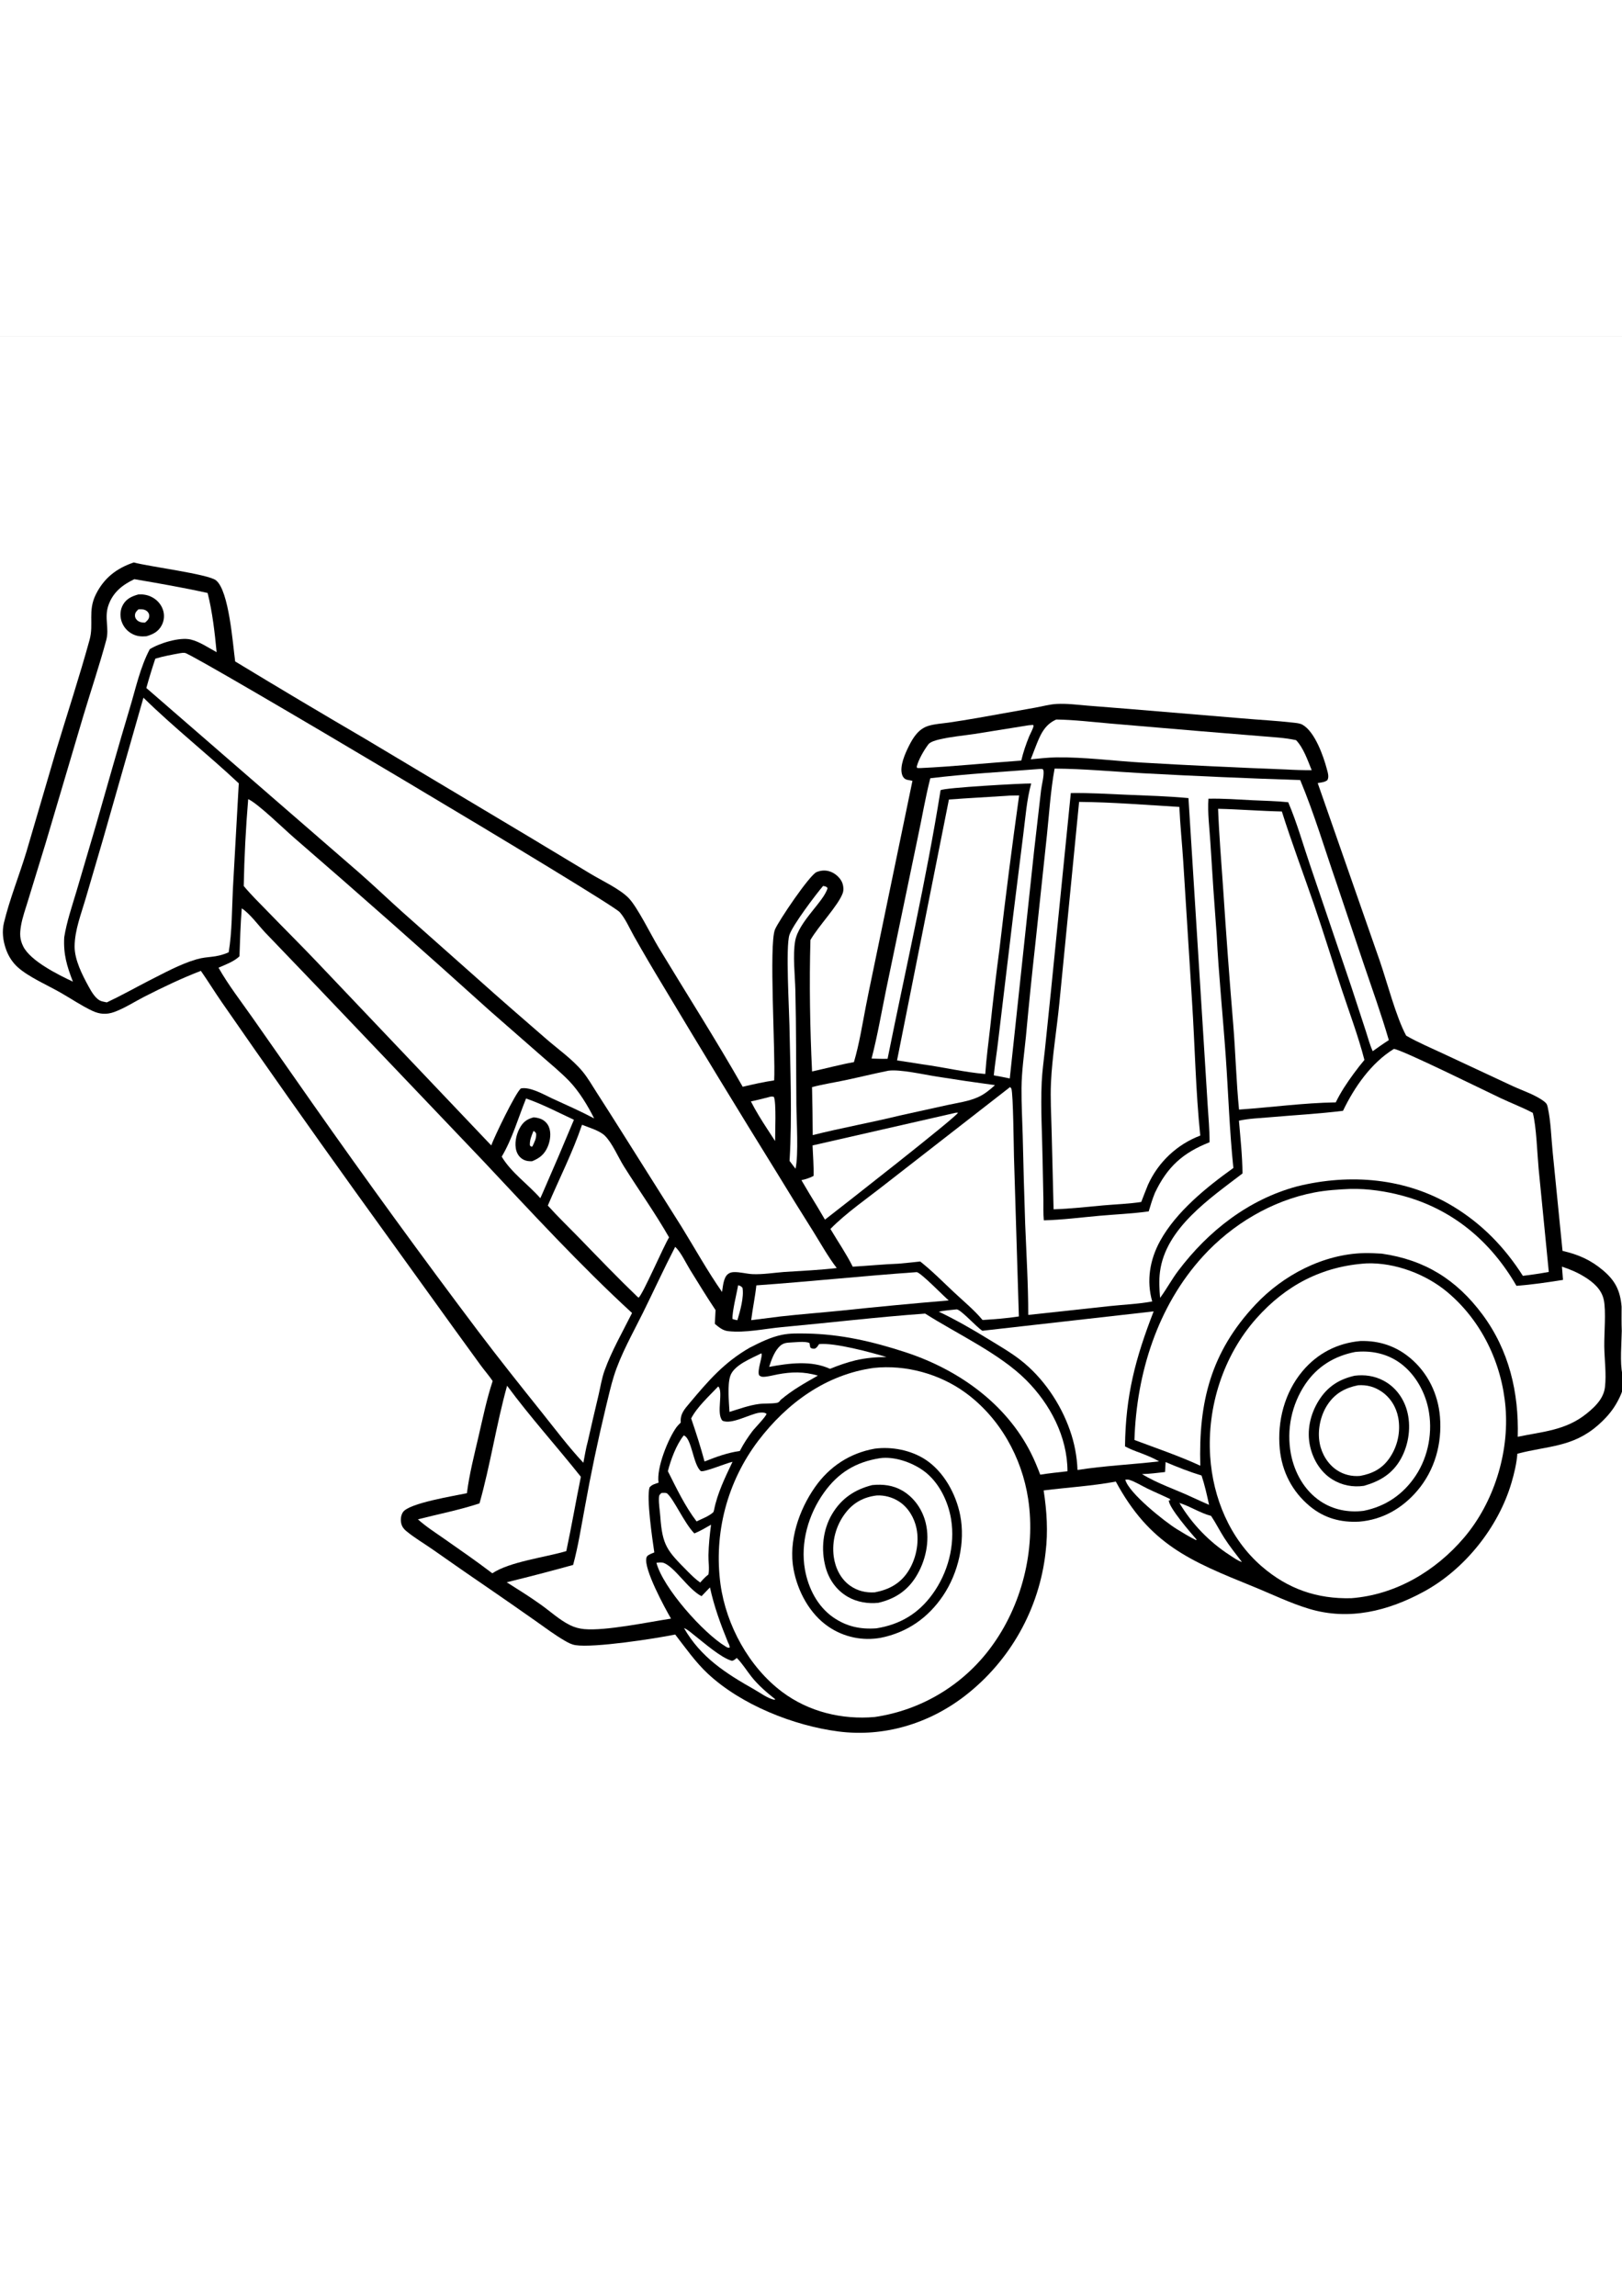 <?xml version="1.0" encoding="utf-8"?>
<!-- Generator: Adobe Illustrator 27.5.0, SVG Export Plug-In . SVG Version: 6.00 Build 0)  -->
<svg xmlns="http://www.w3.org/2000/svg" xmlns:xlink="http://www.w3.org/1999/xlink" viewBox="0 0 3999 3999" width="595" height="842" preserveAspectRatio="xMidYMid meet" data-scaled="true">
<rect x="0" y="0" width="3999" height="3999" fill="#808080" stroke="none"/>
<g>
	<path style="fill:#FFFFFF;" d="M0,0h4000v2391.305v59.547v106.68v39.941V4000H0V0z"/>
	<path d="M329.902,556.324c37.316,10.316,183.423,28.613,202.68,44.141c32.219,25.965,41.332,156.969,47.211,199.871
		c106.018,64.318,212.57,127.737,319.656,190.258l403.609,241.16l153.559,92.414c27.887,16.738,71.469,36.957,93.254,59.344
		c21.566,22.16,55.227,91.02,73.695,121.586c69.137,114.43,141.445,227.449,207.539,343.648c25.621-6.063,51.5-11.898,77.555-15.758
		c3.551-66.211-13.293-335.402,2.074-372.016c8.84-21.063,85.512-134.77,102.816-141.59c12.664-4.992,25.383-5.02,37.813,0.809
		c11.215,5.262,22.395,16.176,26.086,28.25c2.289,7.488,2.816,16.039,0.09,23.473c-11.109,30.242-59.66,80.578-79.457,115.031
		c-3,105.41-1.109,218.598,4.02,324.012c34.453-7.402,68.535-16.809,103.234-23.024c13.227-45.063,20.457-91.234,29.352-137.262
		c9.438-48.84,20.238-97.461,30.019-146.246l84.891-409.793l-2.074-0.422c-1.129-0.234-2.254-0.492-3.387-0.723
		c-3.332-0.672-7.398-1.035-10.504-2.422c-5.016-2.234-7.895-6.465-9.52-11.559c-6.652-20.82,7.395-52.074,16.73-70.719
		c10.637-21.246,23.93-42.117,47.738-49.523c15.973-4.969,33.766-5.793,50.281-8.176c23.878-3.505,47.703-7.336,71.477-11.492
		l141.34-25.234c17.691-3.051,35.465-8.285,53.387-9.23c25.617-1.359,51.074,2.023,76.563,4.172l103.902,8.281l277.258,23.098
		c42.152,3.715,84.719,5.754,126.727,10.625c7.008,0.813,15.68,1.566,21.844,5.078c30.508,17.379,51.461,77.152,59.863,108.883
		c2.277,8.601,6.121,19.582,1.355,27.719c-6.614,5.227-15.695,5.719-23.801,7.184l153.011,438.277
		c17.992,52.125,40.242,138.391,65.121,184.289c29.414,16.98,61.789,30.496,92.539,44.949l169.414,79.039
		c25.18,11.789,58.457,22.191,79.895,39.606c4.789,3.891,5.824,7.031,7.141,12.973c7.879,35.535,8.558,75.34,12.301,111.695
		l24.172,242.188c38.82,9.004,69.465,22.254,100.129,48.25c30.117,25.543,42.109,49.902,45.508,89.27
		c-0.039,19.914-0.43,39.898,0.391,59.801c-0.43,31.074-4.961,77.855,1.602,107.024v39.941c-3.828,11.723-9.57,22.965-15.781,33.574
		c-11.797,20.094-27.539,37.195-45.078,52.422c-62.414,54.195-123.027,50.016-198.113,69.73
		c-1.891,24.074-7.578,47.863-14.344,70.992c-32.238,110.141-115.469,214.191-216.16,268.875
		c-87.976,47.781-184.269,72.027-282.719,42.504c-47.609-14.277-93.664-36.914-139.762-55.613
		c-154.59-62.715-253.344-103.27-337.004-258.027c-58.113,10.739-119.195,14.398-177.957,21.73
		c7.848,51.055,11.094,101.48,4.754,152.977c-0.49,4.307-1.031,8.607-1.625,12.898c-0.596,4.294-1.246,8.58-1.949,12.855
		c-0.703,4.279-1.459,8.547-2.27,12.805c-0.807,4.258-1.669,8.505-2.586,12.742c-0.914,4.237-1.882,8.461-2.902,12.672
		c-1.021,4.214-2.094,8.413-3.219,12.598c-1.125,4.188-2.302,8.36-3.531,12.516c-1.229,4.156-2.51,8.296-3.844,12.418
		c-1.333,4.125-2.717,8.233-4.152,12.324c-1.435,4.089-2.921,8.159-4.457,12.211c-1.537,4.055-3.124,8.088-4.762,12.101
		c-1.635,4.013-3.322,8.005-5.059,11.977c-1.737,3.971-3.523,7.921-5.359,11.848c-1.836,3.925-3.72,7.827-5.652,11.707
		c-1.932,3.88-3.913,7.736-5.941,11.566c-2.029,3.831-4.105,7.634-6.23,11.41c-2.123,3.779-4.293,7.53-6.512,11.254
		c-2.216,3.724-4.479,7.421-6.789,11.09c-2.31,3.667-4.666,7.305-7.066,10.914c-2.401,3.609-4.846,7.188-7.336,10.738
		c-2.49,3.547-5.022,7.063-7.598,10.547c-2.578,3.484-5.199,6.937-7.863,10.356c-2.664,3.419-5.37,6.806-8.117,10.16
		c-2.747,3.351-5.536,6.668-8.367,9.949c-2.831,3.284-5.702,6.531-8.613,9.742c-2.911,3.211-5.863,6.384-8.855,9.52
		c-2.99,3.138-6.018,6.238-9.086,9.301c-3.068,3.06-6.175,6.082-9.32,9.066c-3.143,2.984-6.323,5.928-9.539,8.832
		c-3.216,2.906-6.469,5.771-9.758,8.594c-3.289,2.823-6.612,5.605-9.969,8.348c-3.359,2.74-6.751,5.438-10.176,8.094
		c-88.891,68.817-200.203,102.57-312.191,88.066c-110.863-14.359-239.848-65.785-322.07-142.527
		c-30.379-28.352-55.039-63.66-80.426-96.473c-49.953,10.285-200.301,33.27-245.719,26.215c-9.934-1.543-17.898-5.961-26.52-10.934
		c-24.883-14.348-48.219-32.105-71.734-48.613c-36.659-25.825-73.468-51.435-110.426-76.828
		c-47.935-32.693-95.616-65.75-143.043-99.172c-21.699-15.148-45.684-29.105-65.93-45.977c-6.043-5.035-10.219-10.742-12-18.516
		c-2.086-9.113-1.023-19.953,4.227-27.84c14.953-22.473,128.008-40.227,157.641-46.648c5.969-47.141,18.141-94.422,28.871-140.711
		c10.504-45.316,20.004-91.59,34.621-135.773c-8.91-13.195-19.469-25.156-28.918-37.957l-66.93-92.223l-245.707-340.918
		c-109.932-153.13-218.565-307.172-325.898-462.125c-17.793-25.637-34.098-52.254-51.945-77.809
		c-47.609,18.34-93.922,40.484-139.34,63.66c-24.285,12.391-48.393,28.293-73.997,37.649c-19.184,7.012-36.101,5.82-54.502-2.867
		c-26.873-12.684-52.723-30.301-78.608-45.043c-31.759-18.09-78.686-38.531-105.168-62.488
		c-13.778-12.465-23.5-28.289-29.443-45.805c-6.94-20.453-9.58-42.414-4.489-63.578c13.982-58.109,38.093-117.625,55.549-175.43
		l73.161-249.391c27.469-90.594,57.243-181.172,82.371-272.406c10.935-39.703-4.854-71.27,15.465-112.094
		C256.486,594.551,287.351,570.723,329.902,556.324z"/>
	<path style="fill:#FFFFFF;" d="M1819.945,2337.852c5.492,1.859,6.91,2.133,10.676,6.426c3.895,23.219-5.852,57.289-12.574,79.809
		c-4.398-0.586-8.023-1.422-12.18-2.98C1804.922,2403.348,1816.406,2357.488,1819.945,2337.852z"/>
	<path style="fill:#FFFFFF;" d="M1899.586,1873.184c3.777-0.543,4.578-0.516,8.441,0.641c6.219,14.012,2.852,88.723,2.98,108.703
		l-19.848-30.488c-14.117-21.648-28.148-44.195-39.859-67.242C1867.555,1881.48,1883.543,1877.359,1899.586,1873.184z"/>
	<path style="fill:#FFFFFF;" d="M2907.82,2874.617c26.891,8.328,50.336,24.492,78.141,31.957
		c11.758,17.504,21.152,36.684,32.594,54.445c13.223,20.531,28.605,39.805,43.445,59.18c-10.207-2.98-20.629-10.813-29.516-16.605
		c-6.341-4.086-12.559-8.35-18.652-12.793c-6.094-4.443-12.056-9.057-17.887-13.844c-5.828-4.786-11.516-9.736-17.063-14.848
		c-5.544-5.112-10.938-10.38-16.18-15.805c-5.24-5.422-10.32-10.991-15.242-16.707c-4.922-5.716-9.676-11.569-14.262-17.559
		c-4.586-5.987-8.995-12.102-13.227-18.344C2915.738,2887.453,2911.688,2881.094,2907.82,2874.617z"/>
	<path style="fill:#FFFFFF;" d="M1686.328,3182.934c9.816,3.992,18.59,12.375,26.879,18.832c23.125,18,64.363,54.539,91.453,62
		c4.414-0.871,6.977-3.168,10.402-5.887l1.492-1.203c13.535,13.434,24.058,30.844,35.91,45.832
		c16.828,21.293,36.785,38.371,57.918,55.156l0.82,1.922c-1.324-0.117-2.672-0.07-3.969-0.355
		c-14.945-3.262-33.625-17.043-47.281-24.758C1789.414,3294.602,1727.734,3255.188,1686.328,3182.934z"/>
	<path style="fill:#FFFFFF;" d="M2774.402,2817.082c3.793-0.351,7.051-0.445,10.734,0.781c14.188,4.722,29.348,14.199,43.035,20.859
		c18.539,9.02,37.535,16.988,56.113,25.918l1.031,3.527l-3.594,0.016c-1.047,16.621,54.258,80.441,67.898,96.031l0.676,1.188
		l-1.871,0.598c-16.324-8.016-32.051-17.758-47.531-27.277C2871.727,2920.773,2782.156,2849.566,2774.402,2817.082z"/>
	<path style="fill:#FFFFFF;" d="M2873.75,2773.801c29.367,12.508,58.113,23.828,88.664,33.164
		c7.742,23.27,13.375,48.301,18.504,72.293c-13.668-5.863-27.168-12.18-40.719-18.309c-41.105-19.367-85.832-33.77-124.613-57.531
		c18.969-0.379,37.957-3.008,56.809-5.059L2873.75,2773.801z"/>
	<path style="fill:#FFFFFF;" d="M1943.336,2479.457c12.152-0.391,42.996-4.539,52.461,1.113l1.906,10.633
		c4.004,3.453,5.058,2.906,10.43,3.18c5.277-1.727,7.024-5.082,9.984-9.449l1.242-1.871c37.523-4.254,128.535,20.504,166.379,31.859
		c-26.133,0.09-50.313,2.113-75.844,7.945c-21.406,5.129-43.281,12.848-63.676,21.117c-45.805-21.41-101.891-13.793-149.887-4.816
		c5.066-15.902,11.625-34.645,22.715-47.316C1926.262,2483.609,1932.512,2480.438,1943.336,2479.457z"/>
	<path style="fill:#FFFFFF;" d="M1618.442,3022.059c6.086-0.648,12.769-1.699,18.598,0.602
		c27.125,10.711,59.953,64.957,92.52,81.742l20.855-21.68c10.141,47.168,26.371,91.09,44.477,135.652
		c2.09,4.281,4.449,8.008,4.059,12.926c-4.793,0.422-5.891-0.465-9.918-2.871C1734.391,3195.77,1634.551,3083.91,1618.442,3022.059z
		"/>
	<path style="fill:#FFFFFF;" d="M2029.309,1353.676c5.18,1.285,7.652,0.859,11.078,5.242c-8.555,32.672-71.051,82.383-79.82,129.933
		c-6.402,34.695-0.504,85.457,0.375,121.778c2.273,93.836,1.688,187.641,2.48,281.488c0.34,40.129,5.711,124.422-2.094,158.715
		l-14.691-19.344c6.547-110.637,1.797-223.351-0.277-334.223c-0.738-39.348-9.543-194.16-0.082-222.793
		C1954.316,1450.145,2010.512,1375.883,2029.309,1353.676z"/>
	<path style="fill:#FFFFFF;" d="M1630.988,2849.902c2.43-0.102,4.875-0.219,7.309-0.203c2.125,0.02,5.047,0.223,6.766,1.699
		c16.41,14.125,42.492,73.609,66.871,98.266c14.211-5.68,27.777-14.023,41.133-21.473c-3.336,25.031-5.848,50.063-6.41,75.313
		c-0.328,14.816,2.762,33.117-0.031,47.371c-7.746,5.914-13.851,12.617-20.277,19.859c-11.059-7.762-21.144-17.582-30.633-27.172
		c-50.598-51.117-62.594-63.023-67.766-135.535c-1.063-14.906-4.113-31.051-3.395-45.91
		C1624.875,2855.48,1626.008,2854.121,1630.988,2849.902z"/>
	<path style="fill:#FFFFFF;" d="M1877.051,2505.738c4.774,4.363-10.914,41.754-5.582,53.906c3.668,3.188,5.965,4.109,10.926,4.031
		c10.523-0.172,23.273-3.883,33.805-5.852c35.707-6.668,65.078-7.32,100.301,2.824c-34.125,19.609-60.492,33.824-91.504,59.57
		c-3.078,3.672-4.469,6.68-9.445,7.578c-14.195,2.555-29.781,0.961-44.242,2.836c-24.578,3.191-49.18,12.23-72.789,19.543
		c-1.305-24.512-5.406-65.184,1.727-87.953C1808.918,2534.547,1852.938,2518.215,1877.051,2505.738z"/>
	<path style="fill:#FFFFFF;" d="M1770.758,2587.375c13.543,12.84-5.758,66.414,10.324,84.332
		c21.641,10.621,66.559-15.777,90.344-19.453c6.074-0.938,13.313-1.239,18.449,2.59c-1.27,7.004-28.883,34.906-34.879,42.887
		c-10.969,14.598-21.246,29.992-29.637,46.23l-1.234,2.434c-30.891,4.492-58.274,14.567-87.125,25.945
		c-9.582-35.871-20.957-70.996-32.957-106.125C1718.75,2637.727,1748.774,2610.762,1770.758,2587.375z"/>
	<path style="fill:#FFFFFF;" d="M1685.762,2708.109c20.066,6.73,22.797,72.078,42.168,88.004
		c8.469,3.094,61.469-19.261,78.082-22.969c-18.156,38.234-37.48,77.547-45.625,119.301l-1.477,4.684
		c-10.551,10.043-28.438,16.555-41.563,22.902c-28.633-37.609-49.57-81.723-70.711-123.758
		C1653.727,2768.09,1667.496,2730.766,1685.762,2708.109z"/>
	<path style="fill:#FFFFFF;" d="M2536.148,957.688l10.707-0.91c0.426,0.695,1.285,1.273,1.277,2.09
		c-0.066,5.523-8.516,20.645-10.852,26.422c-7.934,19.586-14.523,38.777-19.32,59.387c-83.012,5.754-165.508,14.687-248.688,18.484
		c-2.605,0.262-5.508-0.125-8.133-0.258l-0.984-3.184c4.414-17.539,17.586-40.117,28.527-54.832
		c4.926-6.621,19.59-10.469,27.289-12.305c28.008-6.672,58.262-9.23,86.789-13.512L2536.148,957.688z"/>
	<path style="fill:#FFFFFF;" d="M1296.992,1877.668c38.48,13.059,80.789,35.125,118.004,52.465
		c-24.87,59.831-50.324,119.411-76.363,178.742l-6.453,14.527c-29.902-34.047-71.969-63.242-95.215-102.406
		C1263.266,1976.699,1277.66,1925.227,1296.992,1877.668z"/>
	<path d="M1315.66,1924.074c5.859,0.453,11.773,1.613,17.281,3.719c1.094,0.427,2.164,0.905,3.211,1.433
		c1.047,0.531,2.065,1.111,3.055,1.738c0.99,0.63,1.948,1.306,2.875,2.027c0.924,0.721,1.813,1.486,2.664,2.293
		c0.852,0.807,1.661,1.654,2.43,2.539c0.771,0.885,1.496,1.806,2.176,2.762c0.68,0.956,1.313,1.943,1.899,2.961
		c0.583,1.016,1.117,2.058,1.601,3.129c6.652,14.91,3.891,34.711-2.246,49.332c-8.07,19.227-20.113,28.707-38.785,36.281
		c-7.051,0.141-13.199-0.203-19.711-3.187c-9.383-4.309-15.898-12.375-18.902-22.176c-5.418-17.664-0.695-40.145,7.996-56.031
		C1289.684,1935.387,1298.836,1928.617,1315.66,1924.074z"/>
	<path style="fill:#FFFFFF;" d="M1315.316,1957.621c3.789,1.895,4.168,2.625,6.469,6.238c1.281,11.609-4.426,21.82-9.191,32.039
		l-3.465,0.207l-2.695-2.808C1305.457,1980.633,1310.621,1969.105,1315.316,1957.621z"/>
	<path style="fill:#FFFFFF;" d="M2260.297,2305.629c11.004,2.063,65.914,58.906,78.75,69.766
		c-88.263,7.417-176.436,15.772-264.52,25.066c-49.801,5.043-99.715,8.785-149.473,14.34l-73.02,9.207
		c3.512-28.703,9.703-56.898,12.727-85.734C1996.672,2328.922,2128.328,2314.879,2260.297,2305.629z"/>
	<path style="fill:#FFFFFF;" d="M2357.094,1912.617l4.895,0.02c-3.297,10.051-289.105,233.473-328.063,263.601l-18.066-30.613
		c-13.581-22.063-26.9-44.281-39.957-66.656c10.789-2.488,20.07-5.258,29.918-10.543c0.703-24.887-1.52-50.199-2.5-75.109
		L2357.094,1912.617z"/>
	<path style="fill:#FFFFFF;" d="M2190.504,1809.074c28.922-3.852,87.93,9.742,119.383,14.582
		c47.635,7.591,95.355,14.604,143.16,21.039c-12.652,11.703-25.871,22.426-41.66,29.586c-23,10.43-50.992,14.121-75.543,19.473
		l-117.367,25.863c-71.227,17.426-143.512,30.336-214.723,48.242c-0.175-39.43-0.743-78.853-1.707-118.27
		c26.813-7.082,54.91-11.379,82.086-17.117C2119.656,1824.973,2154.91,1816.25,2190.504,1809.074z"/>
	<path style="fill:#FFFFFF;" d="M2604.148,943.531c44.938,0.57,90.707,6.227,135.527,10.066l220.555,18.723l148.348,12.156
		c28.633,2.469,58.793,3.711,86.898,9.906c18.516,19.484,28.371,49.445,38.5,74.039c-21.031,0.065-42.043-0.526-63.035-1.773
		c-118.582-4.582-237.504-10.012-355.969-17.008c-69.777-4.121-141.133-13.781-210.926-12.801
		c-20.891,0.293-41.926,2.797-62.723,4.75l11.035-28.641C2563.688,984.035,2573.852,956.754,2604.148,943.531z"/>
	<path style="fill:#FFFFFF;" d="M2564.012,1065.32c2.395-0.219,4.418,0.117,6.789,0.434c0.645,1.406,1.77,2.676,1.938,4.215
		c1.461,13.352-4.402,34.086-6.059,48.016l-17.305,150.683l-59.824,559.582c-13.012-2.938-26.277-5.121-39.387-7.606
		c2.621-27.062,7.164-54.023,10.281-81.058l37.289-311.367l25.262-202.707c5.316-41.156,8.344-84.336,19.383-124.371
		c-22.574-0.355-214.551,10.293-223.441,16.582c-35.445,222.063-86.336,441.602-130.648,661.992
		c-13.129,0.457-26.34-0.156-39.473-0.492c14.578-56.113,24.434-113.848,36.055-170.656l78.082-375.395
		c10.418-48.156,18.41-97.18,30.66-144.891C2383.105,1077.223,2474.098,1072.574,2564.012,1065.32z"/>
	<path style="fill:#FFFFFF;" d="M1434.973,1942.418c16.949,6.84,43.344,14.215,56.379,27.004
		c18.066,17.73,32.816,53.109,46.844,75.477c36.617,58.398,77.215,115.238,111.394,175.078
		c-13.359,21.426-65.738,142.781-75.242,148.597l-3.469-2.867c-47.844-45.89-93.641-93.667-139.813-141.215
		c-26.793-27.594-54.711-54.336-80.43-82.934C1378.809,2075.219,1411.75,2010.852,1434.973,1942.418z"/>
	<path style="fill:#FFFFFF;" d="M2358.766,2397.402c10.836,0.898,48.766,43.754,63.238,52.73l422.277-47.746
		c-45.254,116.574-69.078,207.383-70.617,332.773c12.605,6.711,25.492,11.609,38.902,16.473
		c15.492,6.133,30.785,12.043,45.234,20.453c-67.164,7.832-134.172,10.688-201.246,21.184c-0.315-8.372-0.947-16.72-1.895-25.043
		c-0.948-8.323-2.211-16.598-3.789-24.824c-1.575-8.226-3.461-16.383-5.656-24.469c-2.193-8.083-4.69-16.073-7.492-23.969
		c-23.191-66.066-66.461-129.676-121.973-172.844c-24.539-19.082-52.082-34.813-78.539-51.109
		c-39.863-24.559-80.352-47.668-122.602-67.949C2329.031,2400.051,2344.113,2399.023,2358.766,2397.402z"/>
	<path style="fill:#FFFFFF;" d="M1250.211,2585.637c56.93,77.289,122.156,149.211,181.902,224.441
		c-12.422,60.961-22.949,122.324-35.902,183.168c-51.07,15.25-140.012,26.117-182.426,54.758
		c-38.656-29.645-79.012-57.254-118.855-85.281c-21.742-15.293-44.879-29.91-64.578-47.785
		c50.32-12.848,102.613-23.039,151.848-39.313C1209.16,2780.094,1223.641,2681.176,1250.211,2585.637z"/>
	<path style="fill:#FFFFFF;" d="M331.224,597.57c59.51,10.078,121.842,21.019,180.674,34.047
		c11.91,47.383,17.527,97.356,22.191,145.914c-19.856-10.688-42.047-26.063-63.91-31.219c-27.594-6.504-77.637,9.266-100.928,23.848
		c-23.551,44.516-34.373,95.68-48.76,143.574c-28.771,95.785-55.605,192-83.296,288.082l-48.468,164.523
		c-11.125,37.355-24.12,75.117-30.342,113.641c-2.356,41.801,6.408,71.043,21.365,109.641
		c-36.253-17.023-104.554-50.832-122.462-86.828c-8.755-17.601-8.718-31.516-5.57-50.621c3.455-20.973,11.359-42.078,17.394-62.457
		l43.695-142.387l92.808-313.274c18.56-62.035,39.503-123.871,56.36-186.355c7.968-29.535-5.507-54.801,5.458-86.047
		C278.598,629.836,301.959,611.481,331.224,597.57z"/>
	<path d="M340.934,635.234c10.659-0.793,21.109,0.746,30.89,5.215c13.66,6.242,24.766,17.719,29.711,31.988
		c0.544,1.557,1.009,3.139,1.395,4.746c0.383,1.607,0.685,3.228,0.906,4.863c0.219,1.635,0.355,3.279,0.41,4.93
		c0.052,1.648,0.021,3.297-0.094,4.945c-0.112,1.646-0.309,3.283-0.59,4.91c-0.279,1.628-0.639,3.237-1.082,4.828
		c-0.445,1.589-0.969,3.152-1.57,4.691c-0.602,1.536-1.279,3.039-2.031,4.508c-8.246,16.012-21.468,22.68-38.068,27.43
		c-12.25,0.984-22.763,0.297-33.928-5.371c-1.645-0.823-3.243-1.727-4.795-2.711c-1.553-0.987-3.051-2.049-4.495-3.188
		c-1.444-1.138-2.827-2.346-4.148-3.625c-1.321-1.279-2.574-2.621-3.758-4.027c-1.184-1.406-2.294-2.87-3.329-4.391
		c-1.035-1.518-1.99-3.086-2.865-4.703c-0.875-1.617-1.666-3.275-2.372-4.973c-0.707-1.698-1.325-3.427-1.855-5.188
		c-3.931-13.152-2.848-27.781,4.089-39.754C311.958,645.512,325.144,639.711,340.934,635.234z"/>
	<path style="fill:#FFFFFF;" d="M341.365,671.84c8.27-0.438,17.224-0.285,23.118,6.715c3.136,3.727,3.982,7.918,3.093,12.66
		c-1.094,5.832-5.839,9.707-10.039,13.398c-6.978,0.242-14.897-1.133-19.96-6.375c-3.507-3.629-5.229-7.449-4.779-12.582
		C333.35,679.352,337.098,675.902,341.365,671.84z"/>
	<path style="fill:#FFFFFF;" d="M2480.746,1131.672c10.43-1.063,21.391-0.766,31.895-1.031
		c-17.513,124.878-33.525,249.947-48.035,375.207c-8.563,64.672-16.256,129.447-23.078,194.324
		c-4.441,38.957-9.703,77.953-12.379,117.078c-52.305-4.414-103.871-16.977-155.914-23.941c-20.453-3.555-41.102-6.383-61.621-9.555
		l127.91-643.047C2386.551,1137.09,2433.68,1134.824,2480.746,1131.672z"/>
	<path style="fill:#FFFFFF;" d="M2490.41,1849.355c0.109,0.09,0.246,0.16,0.336,0.273c0.012,0.012,2.809,3.801,2.828,3.852
		c4.488,13.945,5.629,141.207,6.355,167.879l12.055,393.527c-29.684,4.621-59.504,6.809-89.457,8.762
		c-20.664-24.664-47.102-46.492-70.602-68.484c-27.176-25.434-53.918-52.715-83.141-75.754c-17.797,2.016-35.617,3.811-53.461,5.387
		c-37.609,1.496-75.309,5.23-112.914,7.39c-16.102-32.207-36.664-62.016-54.992-92.945c37.539-38.805,93.367-77.258,136.492-111.386
		L2490.41,1849.355z"/>
	<path style="fill:#FFFFFF;" d="M3003.149,1163.57c52.453,1.215,104.801,5.508,157.23,6.617
		c24.438,77.297,53.231,153.559,79.559,230.238c23.527,68.523,44.715,137.988,67.496,206.793
		c19.191,57.953,41.227,116.293,56.496,175.348c-18.206,21.852-35.028,44.723-50.465,68.613
		c-7.414,11.777-14.109,23.492-20.184,36.016c-79.668,1.285-159.047,12.277-238.496,17.773
		c-6.899-69.363-8.559-139.856-14.278-209.465c-9.323-112.161-17.651-224.397-24.984-336.707
		C3011.059,1293.777,3005.656,1228.703,3003.149,1163.57z"/>
	<path style="fill:#FFFFFF;" d="M353.654,889.688c75.022,73.727,158.366,139.105,235.073,211.121l-14.441,258.527
		c-2.695,51.797-1.957,106.875-10.488,157.949c-33.848,14.734-49.445,8.629-79.613,17.426
		c-41.016,11.961-80.344,34.168-118.488,53.277c-34.144,17.609-67.404,36.363-102.226,52.719c-0.644-0.117-1.29-0.227-1.932-0.356
		c-1.069-0.215-2.132-0.457-3.2-0.68c-2.598-0.539-5.185-1.039-7.732-1.801c-14.465-4.32-25.134-23.477-32.044-36.078
		c-15.552-28.363-34.824-65.84-34.621-99.051c0.246-40.148,16.221-80.145,27.305-118.25l42.375-144.59L353.654,889.688z"/>
	<path style="fill:#FFFFFF;" d="M611.922,1139.75c23.629,10.469,87.562,73.027,111.785,93.961
		c162.596,140.596,323.667,282.921,483.211,426.973l127.641,111.707c22.918,20.125,47.035,39.813,68.277,61.668
		c24.348,25.043,46.438,61.313,62,92.641c-34.168-18.051-69.625-33.66-104.754-49.738c-20.133-9.598-53.598-28.758-75.93-24.102
		c-13.648,11.438-65.953,120.359-72.98,140.457l-426.16-448.453c-41.094-43.344-83.621-85.355-125.141-128.289
		c-19.852-20.531-40.688-40.734-58.938-62.711C602.254,1282.824,606.008,1210.547,611.922,1139.75z"/>
	<path style="fill:#FFFFFF;" d="M3436.59,1755.41c18.73,1.34,227.801,104.703,262.969,121.231
		c26.379,12.398,53.668,22.801,79.488,36.351c8.883,33.266,10.902,99.895,14.355,137.219l25.125,254.91
		c-21.208,3.888-42.52,7.093-63.934,9.614c-44.82-70.336-100.535-127.895-172.227-171.285
		c-116.238-70.352-254.492-81.402-384.5-49.191c-119.984,32.316-218.844,109.867-292.832,207.797
		c-15.883,21.02-28.215,44.141-43.649,65.336l-1.18,1.594c-1.828-21.446-3.086-42.371-0.347-63.805
		c13.82-108.176,123.871-181.633,203.488-242.77c-0.363-43.281-5.121-86.988-8.773-130.113c24.734-5.395,51.777-6.262,76.977-8.484
		c59.711-5.274,120.172-8.395,179.598-15.84C3339.172,1849.625,3380.73,1789.738,3436.59,1755.41z"/>
	<path style="fill:#FFFFFF;" d="M1664.684,2243.25c14.117,13.145,26.16,39.543,36.457,56.223
		c20.637,33.426,41.219,67.09,63.043,99.75l-1.773,33.922c9.832,8.18,19.43,16.418,32.645,17.918
		c42.586,4.836,90.344-5.973,133.066-9.91c117.621-10.84,235.039-24.859,352.848-33.332
		c78.293,49.883,183.75,98.391,249.156,163.969c59.156,59.316,101.535,139.625,101.715,224.652
		c-22.395,2.594-44.895,4.852-67.16,8.391c-6.906-17.996-14.055-35.672-22.734-52.914
		c-62.273-123.676-180.738-206.789-310.188-249.063c-80.055-26.141-159.285-44.574-243.855-45.891
		c-19.992-0.308-40.422-0.859-60.098,3.188c-27.867,5.73-53.973,18.785-79.176,31.559
		c-63.109,36.191-101.895,81.234-147.867,136.016c-13.187,15.711-24.234,27.297-22.371,48.648c-0.566,0.594-1.125,1.195-1.703,1.781
		c-3.031,3.051-6.137,6-8.68,9.5c-20.883,28.738-49.977,101.004-44.348,136.922c-8.453,2.91-16.438,4.617-22.301,11.739
		c-7.805,27,6.875,126.461,11.82,160.207c-4.355,1.855-9.609,3.652-13.609,6.133c-3.184,1.977-4.75,3.27-5.754,6.777
		c-7.695,26.82,45.633,124.527,60.539,150.223c-55.594,8.461-160.816,30.555-213.648,25.883
		c-12.656-1.121-24.207-4.297-35.602-9.934c-25.582-12.656-48.449-33.832-71.73-50.418c-27.258-19.422-55.805-37.309-84.117-55.156
		c54.81-13.383,109.398-27.617,163.766-42.703c12.41-45.808,19.773-93.472,28.515-140.109
		c14.997-83.63,32.426-166.751,52.285-249.363c6.309-25.305,11.895-51.301,19.727-76.172c16.824-53.449,46.77-105.707,71.637-156
		C1611.887,2351.691,1637.117,2296.781,1664.684,2243.25z"/>
	<path style="fill:#FFFFFF;" d="M3329.652,2100.508c43.223-0.914,87.82,5.801,129.422,17.09
		c123.098,33.406,216.664,112.516,279.703,221.793c38.164-2.906,76.934-8.59,114.727-14.633l-2.574-32.66
		c19.715,6.442,38.363,14.355,56.023,25.348c21.602,13.449,41.641,30.539,47.148,56.586c5.859,27.52,0.781,82.738,1.172,114.301
		c0.429,32.629,5.469,68.203,1.758,100.379c-1.328,11.336-5.352,21.637-11.641,31.109c-8.906,13.34-21.25,24.543-33.672,34.531
		c-51.539,41.465-107.234,44.078-169.766,57.137c2.988-109-21.324-213.164-87.23-301.73c-63.895-85.855-142.242-134.547-248-149.691
		c-14.601-0.891-29.168-1.703-43.808-1.344c-100.555,2.469-199.473,54.246-267.633,126.883
		c-110.063,117.285-140.434,240.058-135.992,397.164c-52.332-24.261-108.422-43.039-162.387-63.429
		c5.184-164.277,56.695-329.617,168.957-452.734c71.727-78.668,169.496-137.25,274.652-157.32
		C3270.004,2103.656,3299.73,2101.824,3329.652,2100.508z"/>
	<path style="fill:#FFFFFF;" d="M596.016,1408.996c20.098,12.777,40.992,41.848,58.086,59.871l120.906,126.02l415.148,435.508
		c117.82,125.359,241.586,259.965,368.141,375.91c-22.945,45.945-50.426,93.664-67.762,141.875
		c-6.883,19.145-10.117,40.23-14.727,60.043c-9.104,38.136-17.965,76.328-26.582,114.578c-4.805,17.114-7.473,35.293-10.969,52.742
		c-36.586-39.117-69.398-82.891-102.863-124.707c-52.773-65.942-105.152-131.656-156.109-199.035
		c-139.628-185.313-276.094-372.925-409.398-562.836l-147.164-210.141c-28.363-40.473-59.637-80.633-83.988-123.641
		c17.656-7.711,37.434-14.711,51.66-28.008C591.773,1487.742,592.922,1448.34,596.016,1408.996z"/>
	<path style="fill:#FFFFFF;" d="M3369.574,2284.035c69.293-2.352,145.496,26.293,198.371,70.453
		c84.555,70.621,134.918,175.465,143.922,284.777c9.239,112.199-29.023,234.641-102.184,320.688
		c-70.422,82.824-169.043,141.043-278.117,149.414c-84.273,2.184-156.492-22.859-220.648-78.293
		c-78.656-67.965-120.59-168.969-127.254-271.465c-7.938-122.09,32.332-248.012,113.68-339.707
		C3170.203,2337.773,3259.773,2290.977,3369.574,2284.035z"/>
	<path d="M3353.949,2475.398c46.691-1.188,87.664,12.32,123.512,42.523c43.063,36.285,68.109,88.336,72.734,144.203
		c5.473,66.121-12.668,131.676-56.02,182.445c-37.031,43.371-85.707,71.422-142.953,76.082
		c-45.465,2.512-86.293-8.539-121.699-37.859c-43.586-36.094-69.043-85.465-74.317-141.742
		c-6.379-68.074,11.833-138.789,56.328-191.645C3248.309,2505.723,3297.398,2480.539,3353.949,2475.398z"/>
	<path style="fill:#FFFFFF;" d="M3341.07,2502.375c36.301-3.848,73.039,2.762,104,22.664c39.691,25.516,66.566,70.48,76.191,116.047
		c11.895,56.313,0.938,118.32-31.063,166.441c-30.594,46.016-74.215,75.805-128.395,86.48c-37.168,4.598-74.394-2.457-105.82-23.359
		c-40.039-26.625-64.352-70.332-73.316-116.867c-0.688-3.688-1.286-7.391-1.797-11.109c-0.508-3.716-0.926-7.444-1.254-11.184
		c-0.328-3.737-0.565-7.48-0.711-11.23c-0.146-3.747-0.2-7.498-0.164-11.25c0.034-3.752,0.159-7.501,0.375-11.246
		c0.219-3.747,0.527-7.486,0.926-11.215c0.399-3.732,0.887-7.451,1.465-11.156c0.578-3.708,1.246-7.4,2.004-11.074
		c0.758-3.675,1.603-7.329,2.535-10.965c0.935-3.633,1.957-7.241,3.066-10.824c1.109-3.586,2.306-7.142,3.59-10.668
		c1.281-3.526,2.647-7.02,4.098-10.48c1.45-3.458,2.984-6.882,4.602-10.27c1.617-3.385,3.315-6.729,5.094-10.031
		c1.781-3.305,3.639-6.564,5.574-9.777c1.937-3.214,3.952-6.378,6.043-9.492C3247.734,2538.133,3289.805,2512.418,3341.07,2502.375z
		"/>
	<path d="M3339.758,2560.973c24.633-3.098,48.852,0.355,70.953,11.965c28.629,15.039,48.703,41.488,57.695,72.351
		c11.434,39.239,5.192,84.903-14.586,120.457c-20.488,36.816-51.438,55.234-90.938,66.617c-27.469,4.051-54.73-1.266-78.364-15.945
		c-28.445-17.668-46.855-48.199-54.304-80.41c-9.094-39.324,0.074-80.367,21.395-114.266
		C3272.875,2587.926,3301.277,2569.75,3339.758,2560.973z"/>
	<path style="fill:#FFFFFF;" d="M3348.277,2584.477c21.383-1.316,39.734,3.313,57.668,15.43
		c22.184,14.984,36.441,38.262,41.379,64.402c0.391,2.169,0.728,4.348,1.012,6.535c0.284,2.185,0.513,4.376,0.688,6.574
		c0.175,2.198,0.294,4.398,0.359,6.602c0.065,2.203,0.077,4.407,0.035,6.613c-0.044,2.203-0.142,4.404-0.293,6.602
		c-0.154,2.201-0.361,4.396-0.621,6.586c-0.26,2.188-0.575,4.369-0.945,6.543c-0.367,2.172-0.789,4.334-1.266,6.488
		c-0.477,2.154-1.005,4.293-1.586,6.418c-0.583,2.128-1.218,4.238-1.902,6.332c-0.685,2.096-1.422,4.173-2.211,6.23
		c-0.789,2.057-1.629,4.095-2.52,6.113c-0.891,2.018-1.829,4.012-2.816,5.98c-0.99,1.971-2.026,3.917-3.109,5.836
		c-1.086,1.919-2.218,3.81-3.395,5.672c-1.18,1.865-2.404,3.698-3.672,5.5c-17.867,25.469-42.047,37.656-71.93,43.027
		c-19.98,1.703-39.75-2.875-56.609-13.918c-22.543-14.77-37.91-40.191-42.852-66.477c-5.996-31.875,1.672-68.961,19.738-95.867
		C3291.828,2604.297,3316.328,2590.914,3348.277,2584.477z"/>
	<path style="fill:#FFFFFF;" d="M2154.277,2541.719c78.469-8.414,162.152,14.602,225.813,60.977
		c84.695,61.699,139.383,159.375,154.895,262.379c18.902,125.523-16.055,263.305-91.832,365.262
		c-2.12,2.875-4.275,5.723-6.465,8.543c-2.193,2.82-4.418,5.614-6.676,8.379c-2.26,2.768-4.555,5.507-6.883,8.215
		c-2.326,2.711-4.685,5.392-7.078,8.043c-2.396,2.651-4.822,5.272-7.277,7.863c-2.458,2.592-4.948,5.152-7.469,7.684
		c-2.523,2.529-5.077,5.026-7.66,7.492c-2.581,2.469-5.193,4.904-7.836,7.305c-2.643,2.403-5.316,4.773-8.02,7.109
		c-2.701,2.336-5.43,4.639-8.188,6.91c-2.758,2.268-5.544,4.503-8.359,6.703c-2.813,2.201-5.652,4.366-8.52,6.496
		c-2.867,2.13-5.76,4.225-8.68,6.285c-2.919,2.057-5.863,4.079-8.832,6.066c-2.969,1.987-5.961,3.936-8.977,5.848
		c-3.016,1.911-6.056,3.786-9.121,5.625c-3.063,1.836-6.147,3.635-9.254,5.398c-3.107,1.76-6.236,3.483-9.387,5.168
		c-3.148,1.682-6.319,3.327-9.512,4.934c-3.19,1.607-6.4,3.173-9.629,4.699c-3.229,1.526-6.476,3.012-9.742,4.457
		c-3.266,1.448-6.548,2.854-9.848,4.219c-3.302,1.365-6.62,2.689-9.953,3.973s-6.681,2.526-10.043,3.727
		c-3.365,1.2-6.743,2.359-10.136,3.476c-3.394,1.117-6.799,2.193-10.215,3.227c-3.419,1.034-6.852,2.024-10.297,2.972
		c-3.443,0.951-6.897,1.857-10.363,2.719c-3.466,0.865-6.942,1.685-10.426,2.461c-3.487,0.779-6.983,1.513-10.488,2.203
		c-3.503,0.693-7.014,1.341-10.535,1.945c-3.521,0.604-7.048,1.165-10.582,1.684c-80.785,7.102-162.77-12.742-228.137-61.668
		c-81.992-61.367-138.156-164.473-152.168-265.285c-0.526-3.872-1.004-7.75-1.434-11.633c-0.43-3.883-0.811-7.771-1.145-11.664
		c-0.336-3.894-0.624-7.789-0.863-11.688c-0.24-3.901-0.431-7.803-0.574-11.707c-0.146-3.904-0.242-7.81-0.289-11.719
		c-0.05-3.906-0.051-7.813-0.004-11.719c0.047-3.906,0.142-7.813,0.285-11.719c0.141-3.904,0.331-7.806,0.57-11.707
		c0.237-3.898,0.522-7.794,0.855-11.688c0.333-3.893,0.715-7.781,1.145-11.664c0.427-3.885,0.902-7.763,1.426-11.633
		c0.524-3.873,1.094-7.739,1.711-11.598c0.62-3.857,1.285-7.706,1.996-11.547c0.711-3.841,1.47-7.674,2.277-11.5
		c0.805-3.823,1.658-7.635,2.559-11.438c0.898-3.802,1.844-7.592,2.836-11.371c0.99-3.779,2.027-7.546,3.113-11.301
		c1.083-3.752,2.212-7.492,3.387-11.219c1.177-3.727,2.398-7.438,3.664-11.133c1.266-3.698,2.577-7.379,3.934-11.043
		c1.357-3.664,2.758-7.311,4.203-10.942c1.445-3.627,2.935-7.238,4.469-10.832c1.534-3.594,3.111-7.168,4.73-10.722
		c1.623-3.555,3.286-7.09,4.992-10.606c1.708-3.513,3.46-7.005,5.254-10.477c1.792-3.471,3.626-6.921,5.504-10.348
		s3.797-6.831,5.758-10.211c1.961-3.378,3.964-6.732,6.008-10.063c2.042-3.331,4.125-6.637,6.25-9.918
		c2.122-3.279,4.285-6.531,6.488-9.758c2.203-3.226,4.445-6.426,6.726-9.598c2.281-3.172,4.602-6.315,6.961-9.43
		C1940.023,2628.527,2036.324,2557.953,2154.277,2541.719z"/>
	<path d="M2156.492,2740.785c42.152-5.621,89.469,3.574,125.191,26.945c45.285,29.633,75.441,85.012,85.668,137.238
		c13.012,66.442-4.625,142.191-42.242,198.086c-36.895,54.82-88.711,90.824-153.512,103.859c-2.76,0.505-5.531,0.944-8.312,1.317
		c-2.779,0.373-5.567,0.676-8.364,0.91c-2.797,0.237-5.596,0.406-8.398,0.508c-2.805,0.099-5.609,0.13-8.414,0.094
		c-2.807-0.037-5.611-0.141-8.41-0.313s-5.594-0.412-8.383-0.719c-2.789-0.307-5.569-0.682-8.34-1.125
		c-2.771-0.443-5.529-0.954-8.273-1.531c-2.747-0.575-5.478-1.219-8.191-1.93c-2.714-0.708-5.409-1.483-8.086-2.324
		c-2.677-0.841-5.332-1.746-7.965-2.715c-2.633-0.969-5.241-2.001-7.824-3.098c-2.583-1.096-5.138-2.254-7.664-3.473
		c-2.526-1.221-5.021-2.503-7.484-3.844c-2.466-1.341-4.897-2.741-7.293-4.199c-2.396-1.461-4.755-2.978-7.078-4.551
		c-46.75-31.469-76.649-87.558-86.692-142.168c-12.762-69.394,13.422-146.078,53.211-202.613
		C2045.211,2784.598,2095.539,2751.633,2156.492,2740.785z"/>
	<path style="fill:#FFFFFF;" d="M2169.09,2764.285c35.535-5.102,78.883,10.133,107.48,30.66
		c37.582,26.977,61.012,74.82,68.32,119.684c10.488,64.395-7.844,132.438-46.023,184.949
		c-34.852,47.938-79.906,74.637-137.934,83.996c-39.445,2.93-73.586-4.25-106.398-26.875
		c-38.914-26.832-61.934-72.234-69.988-118.055c-11.586-65.926,8.453-135.715,46.973-189.586
		C2066.699,2799.863,2109.762,2773.836,2169.09,2764.285z"/>
	<path d="M2150.563,2830.512c26.207-2.613,51.063,0.219,74.27,13.766c29.477,17.203,49.711,47.133,57.598,80.031
		c10.703,44.633-0.531,94.652-24.789,133.117c-21.859,34.668-52.832,54.168-92.281,63.293c-25.23,2.652-52.184-1.73-74.406-14.363
		c-28.469-16.188-47.289-42.773-55.687-74.183c-11.516-43.078-6.699-91.617,16.223-130.164
		C2074.438,2863.41,2107.426,2841.297,2150.563,2830.512z"/>
	<path style="fill:#FFFFFF;" d="M2161.133,2856.152c19.164-1.223,39.453,4.449,55.508,14.91c22.645,14.746,37.543,40,42.953,66.16
		c7.379,35.66-1.355,77.355-21.555,107.527c-19.629,29.316-47.133,43.637-81.148,50.141c-22.227,1.43-43.027-3.523-61.367-16.625
		c-23.191-16.566-36.125-43.652-39.992-71.348c-0.307-2.354-0.556-4.714-0.746-7.078c-0.19-2.367-0.323-4.737-0.399-7.109
		c-0.076-2.37-0.094-4.742-0.055-7.117c0.042-2.373,0.141-4.742,0.297-7.109c0.156-2.37,0.37-4.733,0.641-7.09
		c0.271-2.36,0.6-4.71,0.988-7.051c0.385-2.341,0.828-4.672,1.328-6.992c0.502-2.32,1.06-4.626,1.672-6.918
		c0.612-2.294,1.28-4.57,2.004-6.828c0.724-2.26,1.503-4.503,2.336-6.727c0.836-2.221,1.724-4.422,2.664-6.602
		c0.94-2.177,1.934-4.331,2.98-6.461c1.047-2.13,2.145-4.235,3.293-6.313c1.149-2.075,2.348-4.123,3.598-6.141
		c1.247-2.018,2.544-4.005,3.891-5.961c1.346-1.956,2.74-3.877,4.18-5.762C2103.969,2873.758,2129.184,2860.191,2161.133,2856.152z"
		/>
	<path style="fill:#FFFFFF;" d="M444.797,779.867c3.641-0.73,7.715-0.988,11.402-0.469
		c21.91,3.098,1049.66,614.109,1071.692,638.949c14.219,16.035,25.141,41.715,35.84,60.406
		c23.148,40.906,46.922,81.447,71.32,121.621c92.497,154.596,186.197,308.458,281.098,461.586
		c29.398,48.359,59.198,96.47,89.398,144.332c18.637,29.945,35.949,61.195,57.395,89.254c-42.812,5.09-86.785,6.914-129.824,9.695
		c-25.02,1.941-51.816,6.316-76.801,5.379c-15.863-0.594-32-5.746-47.828-4.973c-5.406,0.266-9.789,1.602-14.051,5.004
		c-10.891,8.691-12.16,31.141-14.266,43.871c-36.02-51.48-67.02-107.605-100.063-161.098l-149.512-237.082
		c-19.464-30.958-39.103-61.805-58.918-92.539c-11.379-17.695-22.25-36.887-35.684-53.066
		c-24.508-29.52-59.527-54.172-88.539-79.305c-55.832-48.367-111.766-96.801-166.777-146.086l-187.668-166.547
		c-35.781-32.035-70.512-65.305-106.609-96.977L360.791,865.828c6.741-24.299,14.114-48.405,22.119-72.316
		C403.23,787.34,423.945,783.676,444.797,779.867z"/>
	<path style="fill:#FFFFFF;" d="M2600.074,1064.461c71.707,0.422,144.555,7.43,216.273,11.398
		c129.706,7.026,259.471,12.65,389.297,16.871c34.645,83.004,60.73,170.933,90.149,255.926l65.691,195.266
		c21.43,63.098,43.976,125.875,62.641,189.863c-13.605,8.547-26.629,17.984-39.742,27.262c-7.25-15.922-11.719-33.5-17.184-50.117
		l-34.984-106.914l-101.692-299.906c-17.82-52.113-32.801-106.07-54.465-156.715c-29.035-3.125-58.891-3.469-88.063-4.922
		c-36.16-1.797-72.383-4.594-108.602-3.773c-2.465,35.035,2.645,72.98,4.793,108.137c4.578,75.867,9.742,151.695,15.492,227.484
		c5.07,100.531,15.492,200.871,22.504,301.281c6.352,90.903,9.223,182.699,18.688,273.289
		c-66.383,47.625-140.57,107.363-180.457,179.566c-25.496,46.152-34.313,98.426-19.656,149.453
		c-34.227,6.426-69.883,7.688-104.527,11.418l-201.102,21.809c0.059-74.563-4.613-149.391-7.559-223.883
		c-2.464-72.823-4.499-145.657-6.105-218.504c-1.086-38.773-3.203-77.813-2.934-116.59c0.293-42.199,6.699-85.32,10.883-127.356
		c6.932-75.674,14.614-151.271,23.047-226.789l28.641-268.887C2586.828,1174.684,2590.223,1118.313,2600.074,1064.461z"/>
	<path d="M2640.063,1124.758c46.125-0.688,92.438,2.238,138.508,4.195c50.488,2.141,101.234,3.457,151.539,8.242l37.289,595.23
		l10.133,162.719c1.859,29.996,4.754,60.277,4.629,90.336c-65.922,25.992-104.168,60.477-134.699,124.68
		c-6.188,14.957-10.738,30.234-15.332,45.727c-39.727,5.582-81.102,7.242-121.117,10.801
		c-45.523,4.043-91.914,10.148-137.523,11.254c-1.703-16.989-0.758-34.832-1.063-51.93l-1.875-93.805
		c-0.98-64.566-5.273-130.582-2.246-194.992c1.25-26.621,5.082-53.547,7.906-80.063l14.559-141.102L2640.063,1124.758z"/>
	<path style="fill:#FFFFFF;" d="M2660.5,1146.535c81.977,0.656,165.289,7.605,247.168,12.418
		c1.969,45.043,6.785,90.184,9.633,135.215l21.648,344.422c7.09,109.848,8.895,220.996,20.285,330.434
		c-3.542,1.344-7.047,2.775-10.516,4.293c-3.471,1.516-6.904,3.116-10.297,4.801c-3.393,1.685-6.742,3.452-10.047,5.301
		c-3.304,1.849-6.562,3.779-9.773,5.789c-3.211,2.008-6.371,4.095-9.48,6.262c-3.109,2.164-6.163,4.402-9.16,6.715
		c-3,2.315-5.94,4.702-8.82,7.16c-2.883,2.458-5.703,4.985-8.461,7.582c-2.758,2.596-5.449,5.259-8.074,7.988
		c-2.628,2.727-5.186,5.517-7.676,8.371c-2.49,2.854-4.909,5.768-7.258,8.742c-2.346,2.974-4.619,6.003-6.816,9.086
		c-2.198,3.083-4.32,6.22-6.367,9.41c-2.044,3.188-4.009,6.425-5.895,9.711c-1.885,3.284-3.688,6.612-5.41,9.984
		c-1.724,3.375-3.363,6.789-4.918,10.242c-5.789,13.965-11.074,28.18-16.57,42.266c-30.504,4.64-62.457,5.672-93.246,8.367
		c-40.805,3.574-81.918,8.477-122.863,9.695l-4.879-195.008c-0.957-38.91-3.316-78.637-1.551-117.504
		c2.852-62.777,14.43-132.246,20.68-195.902L2660.5,1146.535z"/>
</g>
</svg>
